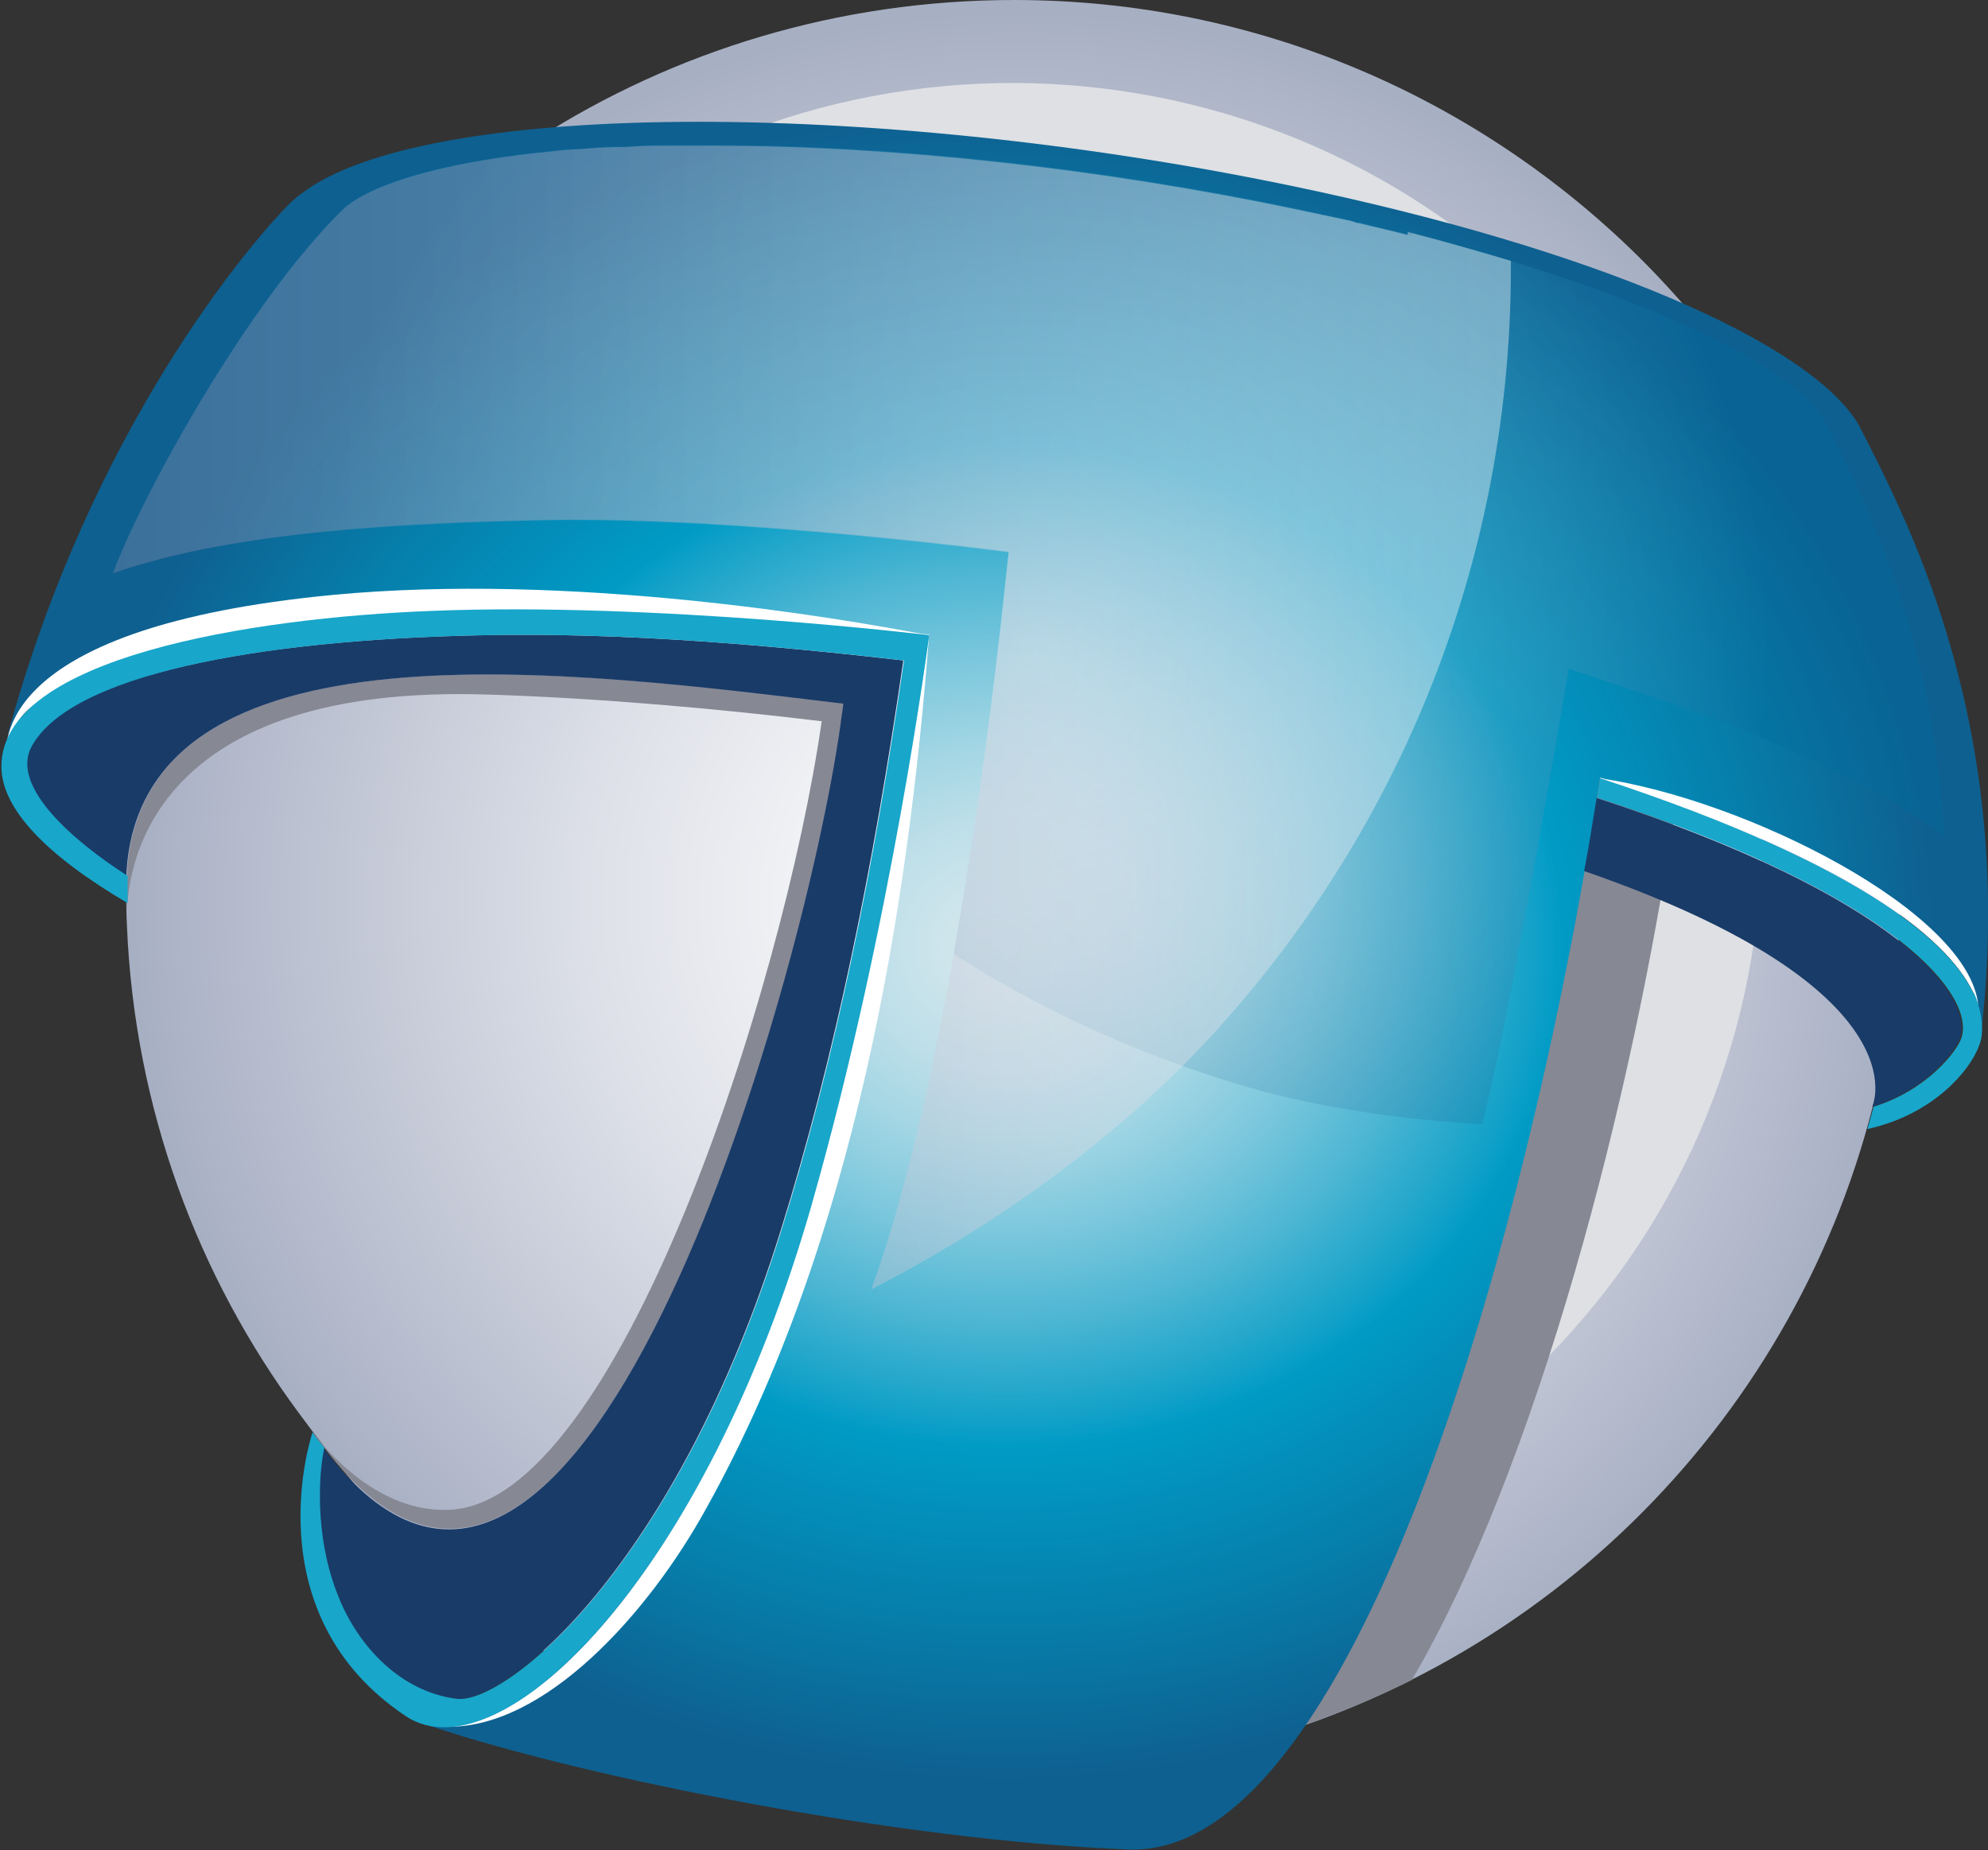 <?xml version="1.0" encoding="UTF-8"?>
<svg xmlns="http://www.w3.org/2000/svg" xmlns:xlink="http://www.w3.org/1999/xlink" viewBox="0 0 28.5 26.53">
  <rect x="0" y="0" width="28.5" height="26.53" fill="#333333" stroke="none"/>
  <defs>
    <style>
      .cls-1 {
        fill: #dee0e4;
      }

      .cls-2 {
        fill: url(#Gradiente_sem_nome_22-2);
      }

      .cls-3, .cls-4 {
        fill: #868894;
      }

      .cls-5 {
        fill: #fff;
      }

      .cls-6 {
        isolation: isolate;
      }

      .cls-7 {
        fill: #18a6ca;
      }

      .cls-8 {
        fill: url(#Gradiente_sem_nome_15);
      }

      .cls-9 {
        fill: url(#Gradiente_sem_nome_22);
      }

      .cls-10 {
        fill: url(#Gradiente_sem_nome_14);
        mix-blend-mode: overlay;
        opacity: .4;
      }

      .cls-11 {
        fill: url(#Gradiente_sem_nome_18);
        mix-blend-mode: screen;
        opacity: .35;
      }

      .cls-12 {
        fill: #20224b;
      }

      .cls-13 {
        fill: #193b68;
      }

      .cls-4 {
        mix-blend-mode: multiply;
      }
    </style>
    <radialGradient id="Gradiente_sem_nome_15" data-name="Gradiente sem nome 15" cx="104.26" cy="180.32" fx="104.26" fy="180.32" r="12.01" gradientTransform="translate(-95.9 -178.25) scale(1.06)" gradientUnits="userSpaceOnUse">
      <stop offset="0" stop-color="#fff"/>
      <stop offset=".19" stop-color="#f6f6f8"/>
      <stop offset=".49" stop-color="#dde0e8"/>
      <stop offset=".87" stop-color="#b6bccd"/>
      <stop offset="1" stop-color="#a7afc3"/>
    </radialGradient>
    <radialGradient id="Gradiente_sem_nome_22" data-name="Gradiente sem nome 22" cx="104.06" cy="181.66" fx="104.06" fy="181.66" r="12.58" gradientTransform="translate(-95.9 -159.01) scale(1.06 .95)" gradientUnits="userSpaceOnUse">
      <stop offset="0" stop-color="#d5e8ee"/>
      <stop offset=".06" stop-color="#cfe5ec"/>
      <stop offset=".15" stop-color="#bedfe9"/>
      <stop offset=".24" stop-color="#a3d6e4"/>
      <stop offset=".34" stop-color="#7dc8dd"/>
      <stop offset=".45" stop-color="#4db6d3"/>
      <stop offset=".57" stop-color="#12a1c8"/>
      <stop offset=".6" stop-color="#009bc5"/>
      <stop offset=".83" stop-color="#077ba8"/>
      <stop offset="1" stop-color="#0e6090"/>
    </radialGradient>
    <radialGradient id="Gradiente_sem_nome_22-2" data-name="Gradiente sem nome 22" cx="95.06" cy="189.75" fx="95.06" fy="189.75" r=".03" gradientTransform="translate(-95.9 -158.15) scale(1.06 .95)" xlink:href="#Gradiente_sem_nome_22"/>
    <radialGradient id="Gradiente_sem_nome_18" data-name="Gradiente sem nome 18" cx="104.47" cy="176.92" fx="104.47" fy="176.92" r="9.94" gradientTransform="translate(-95.9 -178.25) scale(1.06)" gradientUnits="userSpaceOnUse">
      <stop offset="0" stop-color="#fff"/>
      <stop offset="1" stop-color="#006d9e"/>
    </radialGradient>
    <linearGradient id="Gradiente_sem_nome_14" data-name="Gradiente sem nome 14" x1="21.66" y1="10.31" x2="1.61" y2="10.31" gradientUnits="userSpaceOnUse">
      <stop offset="0" stop-color="#fff"/>
      <stop offset="1" stop-color="#8682a4"/>
    </linearGradient>
  </defs>
  <g class="cls-6">
    <g id="Layer_2" data-name="Layer 2">
      <g id="Layer_1-2" data-name="Layer 1">
        <g>
          <path class="cls-8" d="M27.24,12.72c0,4.97-2.85,9.28-7.01,11.37-1.72.87-3.66,1.35-5.71,1.35s-3.86-.45-5.53-1.26c-.17-.08-.57-.16-.73-.24-1.66-.9-2.86-2.16-3.97-3.67-1.46-1.97-2.36-4.38-2.47-6.99-.01-.18-.01-.37-.01-.56,0-1.02.12-2.01.35-2.96.06-.27.14-.53.22-.79.89-2.91,2.81-5.37,5.32-6.98,1.97-1.26,4.32-1.99,6.84-1.99,3.48,0,6.63,1.4,8.93,3.66,2.28,2.25,3.72,5.35,3.78,8.79,0,.09,0,.18,0,.27"/>
          <path class="cls-1" d="M22.83,5.13C19.08.54,12.31-.14,7.72,3.62c-.43.35-.82.73-1.18,1.13h8.37v17.92c2.27-.08,4.52-.87,6.41-2.42,4.59-3.75,5.27-10.52,1.51-15.11Z"/>
          <path class="cls-4" d="M22.89,11.15c-.01.1-.03.2-.04.3-.64,4.5-2.21,10.41-4.22,13.31.55-.19,1.09-.41,1.61-.67,1.79-3.05,3.18-8.37,3.78-12.53-.36-.14-.73-.27-1.13-.4"/>
          <g>
            <path class="cls-9" d="M26.64,6.08c-.71-1.17-3.76-2.51-8.15-3.42-6.08-1.26-12.43-1.21-14.16.11-.06.04-.11.09-.16.13C3.59,3.48,1.3,6.15.11,10.54c.61-1.22,3.74-1.69,6.05-1.79,3.22-.13,7.16.35,7.16.35,0,0-.53,4.11-1.68,8.15-1.44,5.05-4.11,7.85-5.54,7.47.03.02.07.03.1.04,2.2.73,6.67,1.63,9.98,1.76,3.16.12,5.68-8.4,6.76-15.37,3.75,1.16,5.59,2.55,5.46,3.69.51-4.39-1.03-7.34-1.76-8.76Z"/>
            <path class="cls-2" d="M4.79,22.75s-.02-.05-.03-.08c0,.03.02.05.03.08Z"/>
          </g>
          <path class="cls-5" d="M13.32,9.11c-1.34-.26-5.15-.9-8.54-.58C-.05,8.99.11,10.64.08,10.81c.05-.28.18-.6.54-.78,3.38-1.66,12.7-.93,12.7-.93Z"/>
          <g>
            <path class="cls-3" d="M6.42,21.65c-1.14.04-1.94-1.12-1.94-1.12.04.11.09.22.15.32,0-.03.01-.06.02-.09,3.6,4.77,6.85-6.45,7.41-10.38.01-.1.03-.2.04-.3-3.84-.45-10.11-1.3-10.28,2.47,0,0,0,0,0,0,0,.06,0,.11,0,.17,0,.07,0,.15,0,.22,0,0,0,0,0,0h0s0,0,0,0c0,.05,0,.1,0,.14.02-.74.42-3.28,5.19-3.12,1.6.05,3.35.21,4.75.38h.02c-.55,3.85-2.94,11.24-5.35,11.31Z"/>
            <path class="cls-3" d="M1.81,13.29c0-.07,0-.14,0-.2,0,.13,0,.2,0,.2Z"/>
          </g>
          <g>
            <path class="cls-5" d="M6.14,24.74s0,0,0,0c0,0,.02,0,.02,0-.01,0-.02,0-.03,0Z"/>
            <path class="cls-5" d="M11.64,17.26c-1.35,4.72-3.76,7.47-5.24,7.5,1.4.03,2.89-1.61,3.73-3.14,2.13-3.83,2.89-8.59,3.19-12.52,0,0-.53,4.11-1.68,8.15Z"/>
          </g>
          <g>
            <polygon class="cls-12" points="1.8 12.94 1.81 12.95 1.81 12.95 1.8 12.94"/>
            <path class="cls-13" d="M12.09,10.09c-.01.1-.03.2-.04.3-.56,3.93-3.81,15.15-7.41,10.38-.07.31-.15,1.24.2,2.12.28.71.89,1.37,1.7,1.47.7.08,3.15-1.89,4.65-6.71.78-2.5,1.33-5.21,1.76-8.18-1.75-.2-3.96-.41-6.1-.36-3.19.07-5.86.57-6.41,1.6-.3.57.6,1.35,1.37,1.85.17-3.78,6.45-2.93,10.28-2.47Z"/>
          </g>
          <path class="cls-5" d="M28.36,14.41c-.14-1.34-3.32-2.94-5.42-3.25,4.26,1.39,5.22,2.62,5.42,3.25Z"/>
          <path class="cls-13" d="M22.89,11.44c-.06.35-.11.7-.18,1.05h0c4.91,1.7,4.13,3.39,4.13,3.38.77-.24,1.2-.8,1.26-.99.19-.59-.86-2.02-5.22-3.44Z"/>
          <path class="cls-7" d="M13.32,9.11s-.53,4.11-1.68,8.15c-1.55,5.4-4.49,8.23-5.82,7.35-2.22-1.48-1.34-4.07-1.34-4.07.05.08.11.14.17.22-.07.3-.16,1.24.2,2.13.28.71.89,1.37,1.7,1.47.7.08,3.15-1.89,4.65-6.71.78-2.5,1.33-5.21,1.76-8.18-1.75-.2-3.96-.41-6.1-.36-3.19.07-5.86.57-6.41,1.6-.3.57.6,1.35,1.38,1.85,0,.05,0,.1,0,.16,0,.08,0,.15,0,.23-1.14-.67-1.81-1.34-1.81-1.96,0-1.56,3.58-2.13,6.16-2.23,3.22-.13,7.16.35,7.16.35ZM28.29,14.24c-.32-.67-1.46-1.8-5.35-3.08,0,0,0,0,0,0-.01.09-.03.18-.04.28,4.35,1.42,5.41,2.85,5.22,3.44-.06.19-.49.75-1.26.99-.03.11-.06.22-.09.32,1.05-.23,1.6-.99,1.64-1.34.02-.2-.02-.4-.11-.61ZM28.4,14.85s0-.05,0-.1c0,.03,0,.07,0,.1Z"/>
          <path class="cls-11" d="M20.24,3.38s-.04-.01-.06-.02c-.23-.06-.46-.11-.7-.17-.04,0-.07-.02-.11-.03-.28-.06-.56-.12-.85-.18-2.79-.58-5.74-.9-8.31-.9-.22,0-.43,0-.64,0-.06,0-.11,0-.17,0-.15,0-.3.01-.45.02-.05,0-.1,0-.15,0-.17,0-.34.02-.5.03-.01,0-.02,0-.04,0-.18.01-.36.03-.53.05,0,0-.01,0-.02,0h0c-1.46.16-2.34.46-2.72.75-.02.01-.04.03-.06.05-1.38,1.34-2.92,4.16-3.31,5.23,1.74-.61,4.22-.72,6.21-.76,2.77-.05,6.63.46,6.63.46,0,0-.03.29-.08.74-.11,1.03-.35,2.99-.71,5.03,1.36.87,2.87,1.54,4.47,1.98.98.25,2.02.4,3.11.46.42-1.65,1.24-6.53,1.24-6.53l.9.3c1.57.52,3.29,1.22,4.48,2.09-.14-2.88-1.17-4.9-1.74-6-.45-.7-2.45-1.76-5.89-2.63Z"/>
          <path class="cls-10" d="M20.18,3.37c-.23-.06-.46-.11-.7-.17-.04,0-.07-.02-.11-.03-.28-.06-.56-.12-.85-.18-2.79-.58-5.74-.9-8.31-.9-.22,0-.43,0-.64,0-.06,0-.11,0-.17,0-.15,0-.3.01-.45.02-.05,0-.1,0-.15,0-.17,0-.34.02-.5.03-.01,0-.02,0-.04,0-.18.01-.36.03-.53.05,0,0-.01,0-.02,0h0c-1.46.16-2.34.46-2.72.75-.02.01-.04.03-.06.05-1.38,1.34-2.92,4.16-3.31,5.23,1.74-.61,4.22-.72,6.21-.76,2.77-.05,6.63.46,6.63.46,0,0-.03.29-.08.74-.2,1.89-.83,6.93-1.89,9.83,1.69-.87,3.18-1.94,4.44-3.18,0,0,0,0,0,0,2.92-2.94,4.73-6.99,4.73-11.47,0-.03,0-.07,0-.1-.44-.13-.92-.27-1.42-.4-.02,0-.04-.01-.06-.02Z"/>
        </g>
      </g>
    </g>
  </g>
</svg>